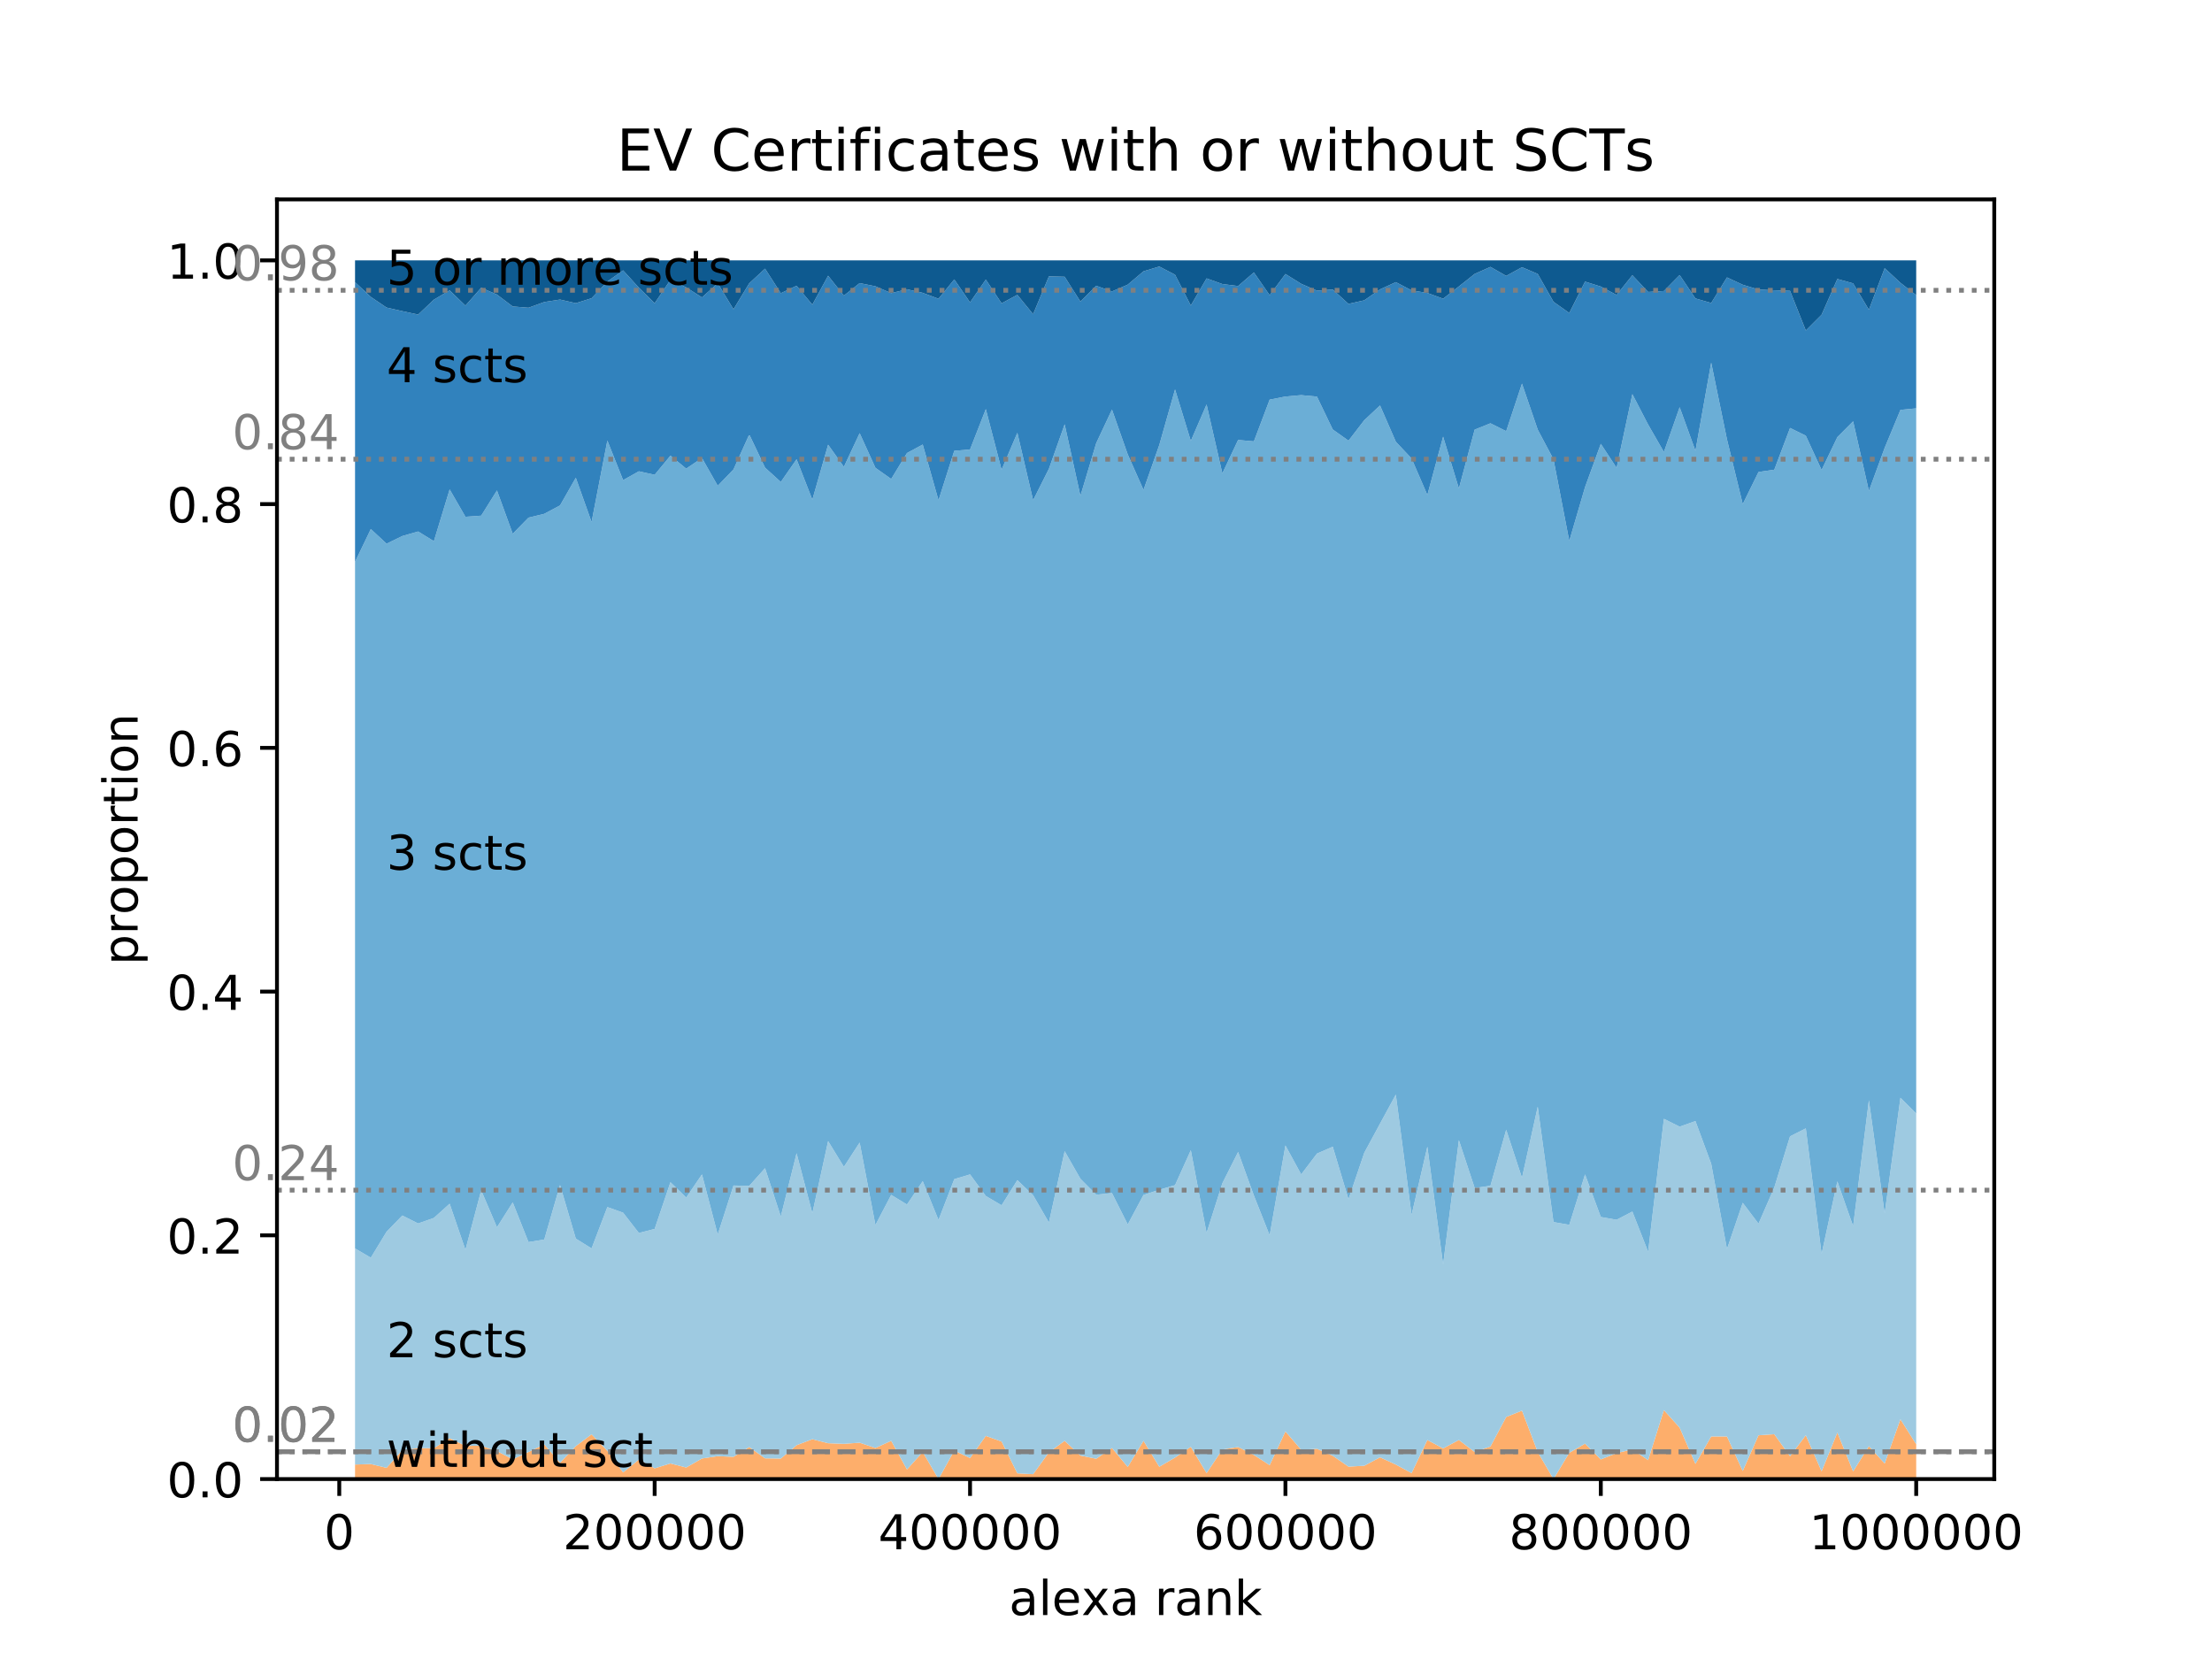 <?xml version="1.0" encoding="utf-8" standalone="no"?>
<!DOCTYPE svg PUBLIC "-//W3C//DTD SVG 1.1//EN"
  "http://www.w3.org/Graphics/SVG/1.1/DTD/svg11.dtd">
<!-- Created with matplotlib (http://matplotlib.org/) -->
<svg height="345pt" version="1.1" viewBox="0 0 460 345" width="460pt" xmlns="http://www.w3.org/2000/svg" xmlns:xlink="http://www.w3.org/1999/xlink">
 <defs>
  <style type="text/css">
*{stroke-linecap:butt;stroke-linejoin:round;}
  </style>
 </defs>
 <g id="figure_1">
  <g id="patch_1">
   <path d="M 0 345.6 
L 460.8 345.6 
L 460.8 0 
L 0 0 
z
" style="fill:#ffffff;"/>
  </g>
  <g id="axes_1">
   <g id="patch_2">
    <path d="M 57.6 307.584 
L 414.72 307.584 
L 414.72 41.472 
L 57.6 41.472 
z
" style="fill:#ffffff;"/>
   </g>
   <g id="PolyCollection_1">
    <path clip-path="url(#pc53a23a401)" d="M 73.833 304.562 
L 73.833 307.584 
L 77.112 307.584 
L 80.391 307.584 
L 83.671 307.584 
L 86.95 307.584 
L 90.229 307.584 
L 93.509 307.584 
L 96.788 307.584 
L 100.067 307.584 
L 103.347 307.584 
L 106.626 307.584 
L 109.905 307.584 
L 113.185 307.584 
L 116.464 307.584 
L 119.743 307.584 
L 123.023 307.584 
L 126.302 307.584 
L 129.581 307.584 
L 132.861 307.584 
L 136.14 307.584 
L 139.42 307.584 
L 142.699 307.584 
L 145.978 307.584 
L 149.258 307.584 
L 152.537 307.584 
L 155.816 307.584 
L 159.096 307.584 
L 162.375 307.584 
L 165.654 307.584 
L 168.934 307.584 
L 172.213 307.584 
L 175.492 307.584 
L 178.772 307.584 
L 182.051 307.584 
L 185.33 307.584 
L 188.61 307.584 
L 191.889 307.584 
L 195.168 307.584 
L 198.448 307.584 
L 201.727 307.584 
L 205.006 307.584 
L 208.286 307.584 
L 211.565 307.584 
L 214.844 307.584 
L 218.124 307.584 
L 221.403 307.584 
L 224.682 307.584 
L 227.962 307.584 
L 231.241 307.584 
L 234.52 307.584 
L 237.8 307.584 
L 241.079 307.584 
L 244.358 307.584 
L 247.638 307.584 
L 250.917 307.584 
L 254.196 307.584 
L 257.476 307.584 
L 260.755 307.584 
L 264.034 307.584 
L 267.314 307.584 
L 270.593 307.584 
L 273.872 307.584 
L 277.152 307.584 
L 280.431 307.584 
L 283.71 307.584 
L 286.99 307.584 
L 290.269 307.584 
L 293.548 307.584 
L 296.828 307.584 
L 300.107 307.584 
L 303.386 307.584 
L 306.666 307.584 
L 309.945 307.584 
L 313.224 307.584 
L 316.504 307.584 
L 319.783 307.584 
L 323.062 307.584 
L 326.342 307.584 
L 329.621 307.584 
L 332.9 307.584 
L 336.18 307.584 
L 339.459 307.584 
L 342.739 307.584 
L 346.018 307.584 
L 349.297 307.584 
L 352.577 307.584 
L 355.856 307.584 
L 359.135 307.584 
L 362.415 307.584 
L 365.694 307.584 
L 368.973 307.584 
L 372.253 307.584 
L 375.532 307.584 
L 378.811 307.584 
L 382.091 307.584 
L 385.37 307.584 
L 388.649 307.584 
L 391.929 307.584 
L 395.208 307.584 
L 398.487 307.584 
L 398.487 300.343 
L 398.487 300.343 
L 395.208 295.145 
L 391.929 304.335 
L 388.649 300.734 
L 385.37 305.99 
L 382.091 297.911 
L 378.811 305.97 
L 375.532 298.467 
L 372.253 302.832 
L 368.973 298.255 
L 365.694 298.478 
L 362.415 305.894 
L 359.135 298.722 
L 355.856 298.722 
L 352.577 304.416 
L 349.297 296.897 
L 346.018 293.238 
L 342.739 303.645 
L 339.459 301.403 
L 336.18 302.192 
L 332.9 303.496 
L 329.621 300.217 
L 326.342 302.114 
L 323.062 307.584 
L 319.783 301.952 
L 316.504 293.346 
L 313.224 294.67 
L 309.945 300.808 
L 306.666 301.952 
L 303.386 299.452 
L 300.107 301.208 
L 296.828 299.452 
L 293.548 306.336 
L 290.269 304.567 
L 286.99 303.058 
L 283.71 304.814 
L 280.431 304.998 
L 277.152 302.733 
L 273.872 301.287 
L 270.593 301.492 
L 267.314 297.673 
L 264.034 304.688 
L 260.755 302.565 
L 257.476 300.915 
L 254.196 301.433 
L 250.917 306.336 
L 247.638 300.879 
L 244.358 303.112 
L 241.079 305.024 
L 237.8 299.628 
L 234.52 305.062 
L 231.241 301.119 
L 227.962 303.36 
L 224.682 302.687 
L 221.403 299.628 
L 218.124 302.026 
L 214.844 306.566 
L 211.565 306.389 
L 208.286 299.769 
L 205.006 298.604 
L 201.727 303.214 
L 198.448 301.644 
L 195.168 307.584 
L 191.889 301.952 
L 188.61 305.581 
L 185.33 299.628 
L 182.051 301.113 
L 178.772 300.019 
L 175.492 300.253 
L 172.213 300.13 
L 168.934 299.29 
L 165.654 300.544 
L 162.375 303.317 
L 159.096 303.274 
L 155.816 300.915 
L 152.537 302.959 
L 149.258 302.817 
L 145.978 303.303 
L 142.699 305.178 
L 139.42 304.335 
L 136.14 305.354 
L 132.861 303.522 
L 129.581 306.199 
L 126.302 301.707 
L 123.023 298.277 
L 119.743 300.734 
L 116.464 304.187 
L 113.185 300.363 
L 109.905 301.952 
L 106.626 303.474 
L 103.347 301.765 
L 100.067 300.632 
L 96.788 300.683 
L 93.509 299.079 
L 90.229 301.16 
L 86.95 301.141 
L 83.671 301.55 
L 80.391 305.246 
L 77.112 304.455 
L 73.833 304.562 
z
" style="fill:#fdae6b;"/>
   </g>
   <g id="PolyCollection_2">
    <path clip-path="url(#pc53a23a401)" d="M 73.833 304.562 
L 73.833 304.562 
L 77.112 304.455 
L 80.391 305.246 
L 83.671 301.55 
L 86.95 301.141 
L 90.229 301.16 
L 93.509 299.079 
L 96.788 300.683 
L 100.067 300.632 
L 103.347 301.765 
L 106.626 303.474 
L 109.905 301.952 
L 113.185 300.363 
L 116.464 304.187 
L 119.743 300.734 
L 123.023 298.277 
L 126.302 301.707 
L 129.581 306.199 
L 132.861 303.522 
L 136.14 305.354 
L 139.42 304.335 
L 142.699 305.178 
L 145.978 303.303 
L 149.258 302.817 
L 152.537 302.959 
L 155.816 300.915 
L 159.096 303.274 
L 162.375 303.317 
L 165.654 300.544 
L 168.934 299.29 
L 172.213 300.13 
L 175.492 300.253 
L 178.772 300.019 
L 182.051 301.113 
L 185.33 299.628 
L 188.61 305.581 
L 191.889 301.952 
L 195.168 307.584 
L 198.448 301.644 
L 201.727 303.214 
L 205.006 298.604 
L 208.286 299.769 
L 211.565 306.389 
L 214.844 306.566 
L 218.124 302.026 
L 221.403 299.628 
L 224.682 302.687 
L 227.962 303.36 
L 231.241 301.119 
L 234.52 305.062 
L 237.8 299.628 
L 241.079 305.024 
L 244.358 303.112 
L 247.638 300.879 
L 250.917 306.336 
L 254.196 301.433 
L 257.476 300.915 
L 260.755 302.565 
L 264.034 304.688 
L 267.314 297.673 
L 270.593 301.492 
L 273.872 301.287 
L 277.152 302.733 
L 280.431 304.998 
L 283.71 304.814 
L 286.99 303.058 
L 290.269 304.567 
L 293.548 306.336 
L 296.828 299.452 
L 300.107 301.208 
L 303.386 299.452 
L 306.666 301.952 
L 309.945 300.808 
L 313.224 294.67 
L 316.504 293.346 
L 319.783 301.952 
L 323.062 307.584 
L 326.342 302.114 
L 329.621 300.217 
L 332.9 303.496 
L 336.18 302.192 
L 339.459 301.403 
L 342.739 303.645 
L 346.018 293.238 
L 349.297 296.897 
L 352.577 304.416 
L 355.856 298.722 
L 359.135 298.722 
L 362.415 305.894 
L 365.694 298.478 
L 368.973 298.255 
L 372.253 302.832 
L 375.532 298.467 
L 378.811 305.97 
L 382.091 297.911 
L 385.37 305.99 
L 388.649 300.734 
L 391.929 304.335 
L 395.208 295.145 
L 398.487 300.343 
L 398.487 300.343 
L 398.487 300.343 
L 395.208 295.145 
L 391.929 304.335 
L 388.649 300.734 
L 385.37 305.99 
L 382.091 297.911 
L 378.811 305.97 
L 375.532 298.467 
L 372.253 302.832 
L 368.973 298.255 
L 365.694 298.478 
L 362.415 305.894 
L 359.135 298.722 
L 355.856 298.722 
L 352.577 304.416 
L 349.297 296.897 
L 346.018 293.238 
L 342.739 303.645 
L 339.459 301.403 
L 336.18 302.192 
L 332.9 303.496 
L 329.621 300.217 
L 326.342 302.114 
L 323.062 307.584 
L 319.783 301.952 
L 316.504 293.346 
L 313.224 294.67 
L 309.945 300.808 
L 306.666 301.952 
L 303.386 299.452 
L 300.107 301.208 
L 296.828 299.452 
L 293.548 306.336 
L 290.269 304.567 
L 286.99 303.058 
L 283.71 304.814 
L 280.431 304.998 
L 277.152 302.733 
L 273.872 301.287 
L 270.593 301.492 
L 267.314 297.673 
L 264.034 304.688 
L 260.755 302.565 
L 257.476 300.915 
L 254.196 301.433 
L 250.917 306.336 
L 247.638 300.879 
L 244.358 303.112 
L 241.079 305.024 
L 237.8 299.628 
L 234.52 305.062 
L 231.241 301.119 
L 227.962 303.36 
L 224.682 302.687 
L 221.403 299.628 
L 218.124 302.026 
L 214.844 306.566 
L 211.565 306.389 
L 208.286 299.769 
L 205.006 298.604 
L 201.727 303.214 
L 198.448 301.644 
L 195.168 307.584 
L 191.889 301.952 
L 188.61 305.581 
L 185.33 299.628 
L 182.051 301.113 
L 178.772 300.019 
L 175.492 300.253 
L 172.213 300.13 
L 168.934 299.29 
L 165.654 300.544 
L 162.375 303.317 
L 159.096 303.274 
L 155.816 300.915 
L 152.537 302.959 
L 149.258 302.817 
L 145.978 303.303 
L 142.699 305.178 
L 139.42 304.335 
L 136.14 305.354 
L 132.861 303.522 
L 129.581 306.199 
L 126.302 301.707 
L 123.023 298.277 
L 119.743 300.734 
L 116.464 304.187 
L 113.185 300.363 
L 109.905 301.952 
L 106.626 303.474 
L 103.347 301.765 
L 100.067 300.632 
L 96.788 300.683 
L 93.509 299.079 
L 90.229 301.16 
L 86.95 301.141 
L 83.671 301.55 
L 80.391 305.246 
L 77.112 304.455 
L 73.833 304.562 
z
" style="fill:#c6dbef;"/>
   </g>
   <g id="PolyCollection_3">
    <path clip-path="url(#pc53a23a401)" d="M 73.833 259.615 
L 73.833 304.562 
L 77.112 304.455 
L 80.391 305.246 
L 83.671 301.55 
L 86.95 301.141 
L 90.229 301.16 
L 93.509 299.079 
L 96.788 300.683 
L 100.067 300.632 
L 103.347 301.765 
L 106.626 303.474 
L 109.905 301.952 
L 113.185 300.363 
L 116.464 304.187 
L 119.743 300.734 
L 123.023 298.277 
L 126.302 301.707 
L 129.581 306.199 
L 132.861 303.522 
L 136.14 305.354 
L 139.42 304.335 
L 142.699 305.178 
L 145.978 303.303 
L 149.258 302.817 
L 152.537 302.959 
L 155.816 300.915 
L 159.096 303.274 
L 162.375 303.317 
L 165.654 300.544 
L 168.934 299.29 
L 172.213 300.13 
L 175.492 300.253 
L 178.772 300.019 
L 182.051 301.113 
L 185.33 299.628 
L 188.61 305.581 
L 191.889 301.952 
L 195.168 307.584 
L 198.448 301.644 
L 201.727 303.214 
L 205.006 298.604 
L 208.286 299.769 
L 211.565 306.389 
L 214.844 306.566 
L 218.124 302.026 
L 221.403 299.628 
L 224.682 302.687 
L 227.962 303.36 
L 231.241 301.119 
L 234.52 305.062 
L 237.8 299.628 
L 241.079 305.024 
L 244.358 303.112 
L 247.638 300.879 
L 250.917 306.336 
L 254.196 301.433 
L 257.476 300.915 
L 260.755 302.565 
L 264.034 304.688 
L 267.314 297.673 
L 270.593 301.492 
L 273.872 301.287 
L 277.152 302.733 
L 280.431 304.998 
L 283.71 304.814 
L 286.99 303.058 
L 290.269 304.567 
L 293.548 306.336 
L 296.828 299.452 
L 300.107 301.208 
L 303.386 299.452 
L 306.666 301.952 
L 309.945 300.808 
L 313.224 294.67 
L 316.504 293.346 
L 319.783 301.952 
L 323.062 307.584 
L 326.342 302.114 
L 329.621 300.217 
L 332.9 303.496 
L 336.18 302.192 
L 339.459 301.403 
L 342.739 303.645 
L 346.018 293.238 
L 349.297 296.897 
L 352.577 304.416 
L 355.856 298.722 
L 359.135 298.722 
L 362.415 305.894 
L 365.694 298.478 
L 368.973 298.255 
L 372.253 302.832 
L 375.532 298.467 
L 378.811 305.97 
L 382.091 297.911 
L 385.37 305.99 
L 388.649 300.734 
L 391.929 304.335 
L 395.208 295.145 
L 398.487 300.343 
L 398.487 231.552 
L 398.487 231.552 
L 395.208 228.287 
L 391.929 252.347 
L 388.649 228.812 
L 385.37 254.983 
L 382.091 245.675 
L 378.811 260.77 
L 375.532 234.652 
L 372.253 236.304 
L 368.973 246.945 
L 365.694 254.468 
L 362.415 250.138 
L 359.135 259.732 
L 355.856 242.009 
L 352.577 233.136 
L 349.297 234.3 
L 346.018 232.668 
L 342.739 260.31 
L 339.459 251.951 
L 336.18 253.661 
L 332.9 253.081 
L 329.621 244.224 
L 326.342 254.708 
L 323.062 254.137 
L 319.783 230.144 
L 316.504 244.936 
L 313.224 234.942 
L 309.945 246.596 
L 306.666 247.04 
L 303.386 237.109 
L 300.107 262.953 
L 296.828 238.464 
L 293.548 252.651 
L 290.269 227.63 
L 286.99 233.664 
L 283.71 239.723 
L 280.431 249.396 
L 277.152 238.464 
L 273.872 239.895 
L 270.593 244.224 
L 267.314 238.207 
L 264.034 256.896 
L 260.755 248.615 
L 257.476 239.555 
L 254.196 246.069 
L 250.917 256.397 
L 247.638 239.195 
L 244.358 246.46 
L 241.079 247.424 
L 237.8 248.486 
L 234.52 254.626 
L 231.241 248.103 
L 227.962 248.448 
L 224.682 245.142 
L 221.403 239.394 
L 218.124 254.228 
L 214.844 248.55 
L 211.565 245.419 
L 208.286 250.644 
L 205.006 248.714 
L 201.727 244.224 
L 198.448 245.214 
L 195.168 253.703 
L 191.889 245.632 
L 188.61 250.485 
L 185.33 248.486 
L 182.051 254.739 
L 178.772 237.604 
L 175.492 242.653 
L 172.213 237.302 
L 168.934 252.288 
L 165.654 239.824 
L 162.375 252.971 
L 159.096 242.931 
L 155.816 246.606 
L 152.537 246.536 
L 149.258 256.737 
L 145.978 244.224 
L 142.699 249.036 
L 139.42 245.849 
L 136.14 255.558 
L 132.861 256.409 
L 129.581 252.187 
L 126.302 251.019 
L 123.023 259.617 
L 119.743 257.581 
L 116.464 246.432 
L 113.185 257.762 
L 109.905 258.304 
L 106.626 250.046 
L 103.347 255.215 
L 100.067 247.542 
L 96.788 259.907 
L 93.509 250.319 
L 90.229 253.275 
L 86.95 254.426 
L 83.671 252.773 
L 80.391 256.148 
L 77.112 261.545 
L 73.833 259.615 
z
" style="fill:#9ecae1;"/>
   </g>
   <g id="PolyCollection_4">
    <path clip-path="url(#pc53a23a401)" d="M 73.833 116.843 
L 73.833 259.615 
L 77.112 261.545 
L 80.391 256.148 
L 83.671 252.773 
L 86.95 254.426 
L 90.229 253.275 
L 93.509 250.319 
L 96.788 259.907 
L 100.067 247.542 
L 103.347 255.215 
L 106.626 250.046 
L 109.905 258.304 
L 113.185 257.762 
L 116.464 246.432 
L 119.743 257.581 
L 123.023 259.617 
L 126.302 251.019 
L 129.581 252.187 
L 132.861 256.409 
L 136.14 255.558 
L 139.42 245.849 
L 142.699 249.036 
L 145.978 244.224 
L 149.258 256.737 
L 152.537 246.536 
L 155.816 246.606 
L 159.096 242.931 
L 162.375 252.971 
L 165.654 239.824 
L 168.934 252.288 
L 172.213 237.302 
L 175.492 242.653 
L 178.772 237.604 
L 182.051 254.739 
L 185.33 248.486 
L 188.61 250.485 
L 191.889 245.632 
L 195.168 253.703 
L 198.448 245.214 
L 201.727 244.224 
L 205.006 248.714 
L 208.286 250.644 
L 211.565 245.419 
L 214.844 248.55 
L 218.124 254.228 
L 221.403 239.394 
L 224.682 245.142 
L 227.962 248.448 
L 231.241 248.103 
L 234.52 254.626 
L 237.8 248.486 
L 241.079 247.424 
L 244.358 246.46 
L 247.638 239.195 
L 250.917 256.397 
L 254.196 246.069 
L 257.476 239.555 
L 260.755 248.615 
L 264.034 256.896 
L 267.314 238.207 
L 270.593 244.224 
L 273.872 239.895 
L 277.152 238.464 
L 280.431 249.396 
L 283.71 239.723 
L 286.99 233.664 
L 290.269 227.63 
L 293.548 252.651 
L 296.828 238.464 
L 300.107 262.953 
L 303.386 237.109 
L 306.666 247.04 
L 309.945 246.596 
L 313.224 234.942 
L 316.504 244.936 
L 319.783 230.144 
L 323.062 254.137 
L 326.342 254.708 
L 329.621 244.224 
L 332.9 253.081 
L 336.18 253.661 
L 339.459 251.951 
L 342.739 260.31 
L 346.018 232.668 
L 349.297 234.3 
L 352.577 233.136 
L 355.856 242.009 
L 359.135 259.732 
L 362.415 250.138 
L 365.694 254.468 
L 368.973 246.945 
L 372.253 236.304 
L 375.532 234.652 
L 378.811 260.77 
L 382.091 245.675 
L 385.37 254.983 
L 388.649 228.812 
L 391.929 252.347 
L 395.208 228.287 
L 398.487 231.552 
L 398.487 84.919 
L 398.487 84.919 
L 395.208 85.241 
L 391.929 93.135 
L 388.649 102.092 
L 385.37 87.617 
L 382.091 90.902 
L 378.811 97.729 
L 375.532 90.61 
L 372.253 88.992 
L 368.973 97.68 
L 365.694 98.155 
L 362.415 104.832 
L 359.135 91.362 
L 355.856 75.412 
L 352.577 93.744 
L 349.297 84.679 
L 346.018 93.993 
L 342.739 88.286 
L 339.459 81.961 
L 336.18 97.283 
L 332.9 92.296 
L 329.621 101.296 
L 326.342 112.49 
L 323.062 95.522 
L 319.783 89.344 
L 316.504 79.773 
L 313.224 89.658 
L 309.945 88.026 
L 306.666 89.344 
L 303.386 101.579 
L 300.107 90.805 
L 296.828 102.935 
L 293.548 95.344 
L 290.269 91.858 
L 286.99 84.315 
L 283.71 87.382 
L 280.431 91.643 
L 277.152 89.31 
L 273.872 82.479 
L 270.593 82.169 
L 267.314 82.461 
L 264.034 83.109 
L 260.755 91.784 
L 257.476 91.493 
L 254.196 98.434 
L 250.917 84.107 
L 247.638 91.691 
L 244.358 80.979 
L 241.079 92.544 
L 237.8 101.877 
L 234.52 94.493 
L 231.241 85.177 
L 227.962 92.16 
L 224.682 103.118 
L 221.403 88.239 
L 218.124 97.496 
L 214.844 104.018 
L 211.565 90.008 
L 208.286 97.687 
L 205.006 85.076 
L 201.727 93.471 
L 198.448 93.744 
L 195.168 104.034 
L 191.889 92.442 
L 188.61 94.214 
L 185.33 99.604 
L 182.051 97.283 
L 178.772 90.08 
L 175.492 97.082 
L 172.213 92.479 
L 168.934 103.91 
L 165.654 95.504 
L 162.375 100.224 
L 159.096 97.246 
L 155.816 90.35 
L 152.537 97.617 
L 149.258 101.018 
L 145.978 95.242 
L 142.699 97.453 
L 139.42 94.759 
L 136.14 98.738 
L 132.861 98.009 
L 129.581 99.846 
L 126.302 91.609 
L 123.023 108.555 
L 119.743 99.352 
L 116.464 105.104 
L 113.185 106.854 
L 109.905 107.648 
L 106.626 110.997 
L 103.347 101.987 
L 100.067 107.234 
L 96.788 107.467 
L 93.509 101.77 
L 90.229 112.54 
L 86.95 110.524 
L 83.671 111.47 
L 80.391 113.062 
L 77.112 110.017 
L 73.833 116.843 
z
" style="fill:#6baed6;"/>
   </g>
   <g id="PolyCollection_5">
    <path clip-path="url(#pc53a23a401)" d="M 73.833 58.676 
L 73.833 116.843 
L 77.112 110.017 
L 80.391 113.062 
L 83.671 111.47 
L 86.95 110.524 
L 90.229 112.54 
L 93.509 101.77 
L 96.788 107.467 
L 100.067 107.234 
L 103.347 101.987 
L 106.626 110.997 
L 109.905 107.648 
L 113.185 106.854 
L 116.464 105.104 
L 119.743 99.352 
L 123.023 108.555 
L 126.302 91.609 
L 129.581 99.846 
L 132.861 98.009 
L 136.14 98.738 
L 139.42 94.759 
L 142.699 97.453 
L 145.978 95.242 
L 149.258 101.018 
L 152.537 97.617 
L 155.816 90.35 
L 159.096 97.246 
L 162.375 100.224 
L 165.654 95.504 
L 168.934 103.91 
L 172.213 92.479 
L 175.492 97.082 
L 178.772 90.08 
L 182.051 97.283 
L 185.33 99.604 
L 188.61 94.214 
L 191.889 92.442 
L 195.168 104.034 
L 198.448 93.744 
L 201.727 93.471 
L 205.006 85.076 
L 208.286 97.687 
L 211.565 90.008 
L 214.844 104.018 
L 218.124 97.496 
L 221.403 88.239 
L 224.682 103.118 
L 227.962 92.16 
L 231.241 85.177 
L 234.52 94.493 
L 237.8 101.877 
L 241.079 92.544 
L 244.358 80.979 
L 247.638 91.691 
L 250.917 84.107 
L 254.196 98.434 
L 257.476 91.493 
L 260.755 91.784 
L 264.034 83.109 
L 267.314 82.461 
L 270.593 82.169 
L 273.872 82.479 
L 277.152 89.31 
L 280.431 91.643 
L 283.71 87.382 
L 286.99 84.315 
L 290.269 91.858 
L 293.548 95.344 
L 296.828 102.935 
L 300.107 90.805 
L 303.386 101.579 
L 306.666 89.344 
L 309.945 88.026 
L 313.224 89.658 
L 316.504 79.773 
L 319.783 89.344 
L 323.062 95.522 
L 326.342 112.49 
L 329.621 101.296 
L 332.9 92.296 
L 336.18 97.283 
L 339.459 81.961 
L 342.739 88.286 
L 346.018 93.993 
L 349.297 84.679 
L 352.577 93.744 
L 355.856 75.412 
L 359.135 91.362 
L 362.415 104.832 
L 365.694 98.155 
L 368.973 97.68 
L 372.253 88.992 
L 375.532 90.61 
L 378.811 97.729 
L 382.091 90.902 
L 385.37 87.617 
L 388.649 102.092 
L 391.929 93.135 
L 395.208 85.241 
L 398.487 84.919 
L 398.487 61.385 
L 398.487 61.385 
L 395.208 58.809 
L 391.929 55.769 
L 388.649 64.419 
L 385.37 58.926 
L 382.091 58.013 
L 378.811 65.444 
L 375.532 68.73 
L 372.253 60.48 
L 368.973 60.363 
L 365.694 60.214 
L 362.415 59.213 
L 359.135 57.689 
L 355.856 63.006 
L 352.577 62.064 
L 349.297 57.197 
L 346.018 60.52 
L 342.739 60.71 
L 339.459 57.235 
L 336.18 61.334 
L 332.9 59.594 
L 329.621 58.564 
L 326.342 65.084 
L 323.062 62.764 
L 319.783 56.96 
L 316.504 55.568 
L 313.224 57.373 
L 309.945 55.499 
L 306.666 56.96 
L 303.386 59.565 
L 300.107 62.114 
L 296.828 60.92 
L 293.548 60.386 
L 290.269 58.67 
L 286.99 60.178 
L 283.71 62.454 
L 280.431 63.195 
L 277.152 60.207 
L 273.872 60.441 
L 270.593 59.018 
L 267.314 56.976 
L 264.034 61.385 
L 260.755 56.653 
L 257.476 59.48 
L 254.196 59.065 
L 250.917 57.889 
L 247.638 63.531 
L 244.358 57.126 
L 241.079 55.424 
L 237.8 56.417 
L 234.52 59.188 
L 231.241 60.609 
L 227.962 59.424 
L 224.682 62.714 
L 221.403 57.554 
L 218.124 57.479 
L 214.844 65.34 
L 211.565 61.317 
L 208.286 63.076 
L 205.006 58.135 
L 201.727 62.883 
L 198.448 58.104 
L 195.168 62.126 
L 191.889 60.902 
L 188.61 60.154 
L 185.33 60.963 
L 182.051 59.536 
L 178.772 58.872 
L 175.492 61.475 
L 172.213 57.339 
L 168.934 63.36 
L 165.654 59.424 
L 162.375 60.971 
L 159.096 55.868 
L 155.816 58.908 
L 152.537 64.319 
L 149.258 58.911 
L 145.978 61.85 
L 142.699 59.758 
L 139.42 58.206 
L 136.14 63.063 
L 132.861 59.83 
L 129.581 56.221 
L 126.302 58.552 
L 123.023 62.019 
L 119.743 63.049 
L 116.464 62.298 
L 113.185 62.809 
L 109.905 64 
L 106.626 63.734 
L 103.347 61.256 
L 100.067 59.832 
L 96.788 63.554 
L 93.509 60.381 
L 90.229 62.319 
L 86.95 65.42 
L 83.671 64.704 
L 80.391 63.964 
L 77.112 61.743 
L 73.833 58.676 
z
" style="fill:#3182bd;"/>
   </g>
   <g id="PolyCollection_6">
    <path clip-path="url(#pc53a23a401)" d="M 73.833 54.144 
L 73.833 58.676 
L 77.112 61.743 
L 80.391 63.964 
L 83.671 64.704 
L 86.95 65.42 
L 90.229 62.319 
L 93.509 60.381 
L 96.788 63.554 
L 100.067 59.832 
L 103.347 61.256 
L 106.626 63.734 
L 109.905 64 
L 113.185 62.809 
L 116.464 62.298 
L 119.743 63.049 
L 123.023 62.019 
L 126.302 58.552 
L 129.581 56.221 
L 132.861 59.83 
L 136.14 63.063 
L 139.42 58.206 
L 142.699 59.758 
L 145.978 61.85 
L 149.258 58.911 
L 152.537 64.319 
L 155.816 58.908 
L 159.096 55.868 
L 162.375 60.971 
L 165.654 59.424 
L 168.934 63.36 
L 172.213 57.339 
L 175.492 61.475 
L 178.772 58.872 
L 182.051 59.536 
L 185.33 60.963 
L 188.61 60.154 
L 191.889 60.902 
L 195.168 62.126 
L 198.448 58.104 
L 201.727 62.883 
L 205.006 58.135 
L 208.286 63.076 
L 211.565 61.317 
L 214.844 65.34 
L 218.124 57.479 
L 221.403 57.554 
L 224.682 62.714 
L 227.962 59.424 
L 231.241 60.609 
L 234.52 59.188 
L 237.8 56.417 
L 241.079 55.424 
L 244.358 57.126 
L 247.638 63.531 
L 250.917 57.889 
L 254.196 59.065 
L 257.476 59.48 
L 260.755 56.653 
L 264.034 61.385 
L 267.314 56.976 
L 270.593 59.018 
L 273.872 60.441 
L 277.152 60.207 
L 280.431 63.195 
L 283.71 62.454 
L 286.99 60.178 
L 290.269 58.67 
L 293.548 60.386 
L 296.828 60.92 
L 300.107 62.114 
L 303.386 59.565 
L 306.666 56.96 
L 309.945 55.499 
L 313.224 57.373 
L 316.504 55.568 
L 319.783 56.96 
L 323.062 62.764 
L 326.342 65.084 
L 329.621 58.564 
L 332.9 59.594 
L 336.18 61.334 
L 339.459 57.235 
L 342.739 60.71 
L 346.018 60.52 
L 349.297 57.197 
L 352.577 62.064 
L 355.856 63.006 
L 359.135 57.689 
L 362.415 59.213 
L 365.694 60.214 
L 368.973 60.363 
L 372.253 60.48 
L 375.532 68.73 
L 378.811 65.444 
L 382.091 58.013 
L 385.37 58.926 
L 388.649 64.419 
L 391.929 55.769 
L 395.208 58.809 
L 398.487 61.385 
L 398.487 54.144 
L 398.487 54.144 
L 395.208 54.144 
L 391.929 54.144 
L 388.649 54.144 
L 385.37 54.144 
L 382.091 54.144 
L 378.811 54.144 
L 375.532 54.144 
L 372.253 54.144 
L 368.973 54.144 
L 365.694 54.144 
L 362.415 54.144 
L 359.135 54.144 
L 355.856 54.144 
L 352.577 54.144 
L 349.297 54.144 
L 346.018 54.144 
L 342.739 54.144 
L 339.459 54.144 
L 336.18 54.144 
L 332.9 54.144 
L 329.621 54.144 
L 326.342 54.144 
L 323.062 54.144 
L 319.783 54.144 
L 316.504 54.144 
L 313.224 54.144 
L 309.945 54.144 
L 306.666 54.144 
L 303.386 54.144 
L 300.107 54.144 
L 296.828 54.144 
L 293.548 54.144 
L 290.269 54.144 
L 286.99 54.144 
L 283.71 54.144 
L 280.431 54.144 
L 277.152 54.144 
L 273.872 54.144 
L 270.593 54.144 
L 267.314 54.144 
L 264.034 54.144 
L 260.755 54.144 
L 257.476 54.144 
L 254.196 54.144 
L 250.917 54.144 
L 247.638 54.144 
L 244.358 54.144 
L 241.079 54.144 
L 237.8 54.144 
L 234.52 54.144 
L 231.241 54.144 
L 227.962 54.144 
L 224.682 54.144 
L 221.403 54.144 
L 218.124 54.144 
L 214.844 54.144 
L 211.565 54.144 
L 208.286 54.144 
L 205.006 54.144 
L 201.727 54.144 
L 198.448 54.144 
L 195.168 54.144 
L 191.889 54.144 
L 188.61 54.144 
L 185.33 54.144 
L 182.051 54.144 
L 178.772 54.144 
L 175.492 54.144 
L 172.213 54.144 
L 168.934 54.144 
L 165.654 54.144 
L 162.375 54.144 
L 159.096 54.144 
L 155.816 54.144 
L 152.537 54.144 
L 149.258 54.144 
L 145.978 54.144 
L 142.699 54.144 
L 139.42 54.144 
L 136.14 54.144 
L 132.861 54.144 
L 129.581 54.144 
L 126.302 54.144 
L 123.023 54.144 
L 119.743 54.144 
L 116.464 54.144 
L 113.185 54.144 
L 109.905 54.144 
L 106.626 54.144 
L 103.347 54.144 
L 100.067 54.144 
L 96.788 54.144 
L 93.509 54.144 
L 90.229 54.144 
L 86.95 54.144 
L 83.671 54.144 
L 80.391 54.144 
L 77.112 54.144 
L 73.833 54.144 
z
" style="fill:#0e5a90;"/>
   </g>
   <g id="matplotlib.axis_1">
    <g id="xtick_1">
     <g id="line2d_1">
      <defs>
       <path d="M 0 0 
L 0 3.5 
" id="m90eee5e4da" style="stroke:#000000;stroke-width:0.8;"/>
      </defs>
      <g>
       <use style="stroke:#000000;stroke-width:0.8;" x="70.553" xlink:href="#m90eee5e4da" y="307.584"/>
      </g>
     </g>
     <g id="text_1">
      <!-- 0 -->
      <defs>
       <path d="M 31.781 66.406 
Q 24.172 66.406 20.328 58.906 
Q 16.5 51.422 16.5 36.375 
Q 16.5 21.391 20.328 13.891 
Q 24.172 6.391 31.781 6.391 
Q 39.453 6.391 43.281 13.891 
Q 47.125 21.391 47.125 36.375 
Q 47.125 51.422 43.281 58.906 
Q 39.453 66.406 31.781 66.406 
z
M 31.781 74.219 
Q 44.047 74.219 50.516 64.516 
Q 56.984 54.828 56.984 36.375 
Q 56.984 17.969 50.516 8.266 
Q 44.047 -1.422 31.781 -1.422 
Q 19.531 -1.422 13.062 8.266 
Q 6.594 17.969 6.594 36.375 
Q 6.594 54.828 13.062 64.516 
Q 19.531 74.219 31.781 74.219 
z
" id="DejaVuSans-30"/>
      </defs>
      <g transform="translate(67.372 322.182)scale(0.1 -0.1)">
       <use xlink:href="#DejaVuSans-30"/>
      </g>
     </g>
    </g>
    <g id="xtick_2">
     <g id="line2d_2">
      <g>
       <use style="stroke:#000000;stroke-width:0.8;" x="136.14" xlink:href="#m90eee5e4da" y="307.584"/>
      </g>
     </g>
     <g id="text_2">
      <!-- 200000 -->
      <defs>
       <path d="M 19.188 8.297 
L 53.609 8.297 
L 53.609 0 
L 7.328 0 
L 7.328 8.297 
Q 12.938 14.109 22.625 23.891 
Q 32.328 33.688 34.812 36.531 
Q 39.547 41.844 41.422 45.531 
Q 43.312 49.219 43.312 52.781 
Q 43.312 58.594 39.234 62.25 
Q 35.156 65.922 28.609 65.922 
Q 23.969 65.922 18.812 64.312 
Q 13.672 62.703 7.812 59.422 
L 7.812 69.391 
Q 13.766 71.781 18.938 73 
Q 24.125 74.219 28.422 74.219 
Q 39.75 74.219 46.484 68.547 
Q 53.219 62.891 53.219 53.422 
Q 53.219 48.922 51.531 44.891 
Q 49.859 40.875 45.406 35.406 
Q 44.188 33.984 37.641 27.219 
Q 31.109 20.453 19.188 8.297 
z
" id="DejaVuSans-32"/>
      </defs>
      <g transform="translate(117.053 322.182)scale(0.1 -0.1)">
       <use xlink:href="#DejaVuSans-32"/>
       <use x="63.623" xlink:href="#DejaVuSans-30"/>
       <use x="127.246" xlink:href="#DejaVuSans-30"/>
       <use x="190.869" xlink:href="#DejaVuSans-30"/>
       <use x="254.492" xlink:href="#DejaVuSans-30"/>
       <use x="318.115" xlink:href="#DejaVuSans-30"/>
      </g>
     </g>
    </g>
    <g id="xtick_3">
     <g id="line2d_3">
      <g>
       <use style="stroke:#000000;stroke-width:0.8;" x="201.727" xlink:href="#m90eee5e4da" y="307.584"/>
      </g>
     </g>
     <g id="text_3">
      <!-- 400000 -->
      <defs>
       <path d="M 37.797 64.312 
L 12.891 25.391 
L 37.797 25.391 
z
M 35.203 72.906 
L 47.609 72.906 
L 47.609 25.391 
L 58.016 25.391 
L 58.016 17.188 
L 47.609 17.188 
L 47.609 0 
L 37.797 0 
L 37.797 17.188 
L 4.891 17.188 
L 4.891 26.703 
z
" id="DejaVuSans-34"/>
      </defs>
      <g transform="translate(182.639 322.182)scale(0.1 -0.1)">
       <use xlink:href="#DejaVuSans-34"/>
       <use x="63.623" xlink:href="#DejaVuSans-30"/>
       <use x="127.246" xlink:href="#DejaVuSans-30"/>
       <use x="190.869" xlink:href="#DejaVuSans-30"/>
       <use x="254.492" xlink:href="#DejaVuSans-30"/>
       <use x="318.115" xlink:href="#DejaVuSans-30"/>
      </g>
     </g>
    </g>
    <g id="xtick_4">
     <g id="line2d_4">
      <g>
       <use style="stroke:#000000;stroke-width:0.8;" x="267.314" xlink:href="#m90eee5e4da" y="307.584"/>
      </g>
     </g>
     <g id="text_4">
      <!-- 600000 -->
      <defs>
       <path d="M 33.016 40.375 
Q 26.375 40.375 22.484 35.828 
Q 18.609 31.297 18.609 23.391 
Q 18.609 15.531 22.484 10.953 
Q 26.375 6.391 33.016 6.391 
Q 39.656 6.391 43.531 10.953 
Q 47.406 15.531 47.406 23.391 
Q 47.406 31.297 43.531 35.828 
Q 39.656 40.375 33.016 40.375 
z
M 52.594 71.297 
L 52.594 62.312 
Q 48.875 64.062 45.094 64.984 
Q 41.312 65.922 37.594 65.922 
Q 27.828 65.922 22.672 59.328 
Q 17.531 52.734 16.797 39.406 
Q 19.672 43.656 24.016 45.922 
Q 28.375 48.188 33.594 48.188 
Q 44.578 48.188 50.953 41.516 
Q 57.328 34.859 57.328 23.391 
Q 57.328 12.156 50.688 5.359 
Q 44.047 -1.422 33.016 -1.422 
Q 20.359 -1.422 13.672 8.266 
Q 6.984 17.969 6.984 36.375 
Q 6.984 53.656 15.188 63.938 
Q 23.391 74.219 37.203 74.219 
Q 40.922 74.219 44.703 73.484 
Q 48.484 72.75 52.594 71.297 
z
" id="DejaVuSans-36"/>
      </defs>
      <g transform="translate(248.226 322.182)scale(0.1 -0.1)">
       <use xlink:href="#DejaVuSans-36"/>
       <use x="63.623" xlink:href="#DejaVuSans-30"/>
       <use x="127.246" xlink:href="#DejaVuSans-30"/>
       <use x="190.869" xlink:href="#DejaVuSans-30"/>
       <use x="254.492" xlink:href="#DejaVuSans-30"/>
       <use x="318.115" xlink:href="#DejaVuSans-30"/>
      </g>
     </g>
    </g>
    <g id="xtick_5">
     <g id="line2d_5">
      <g>
       <use style="stroke:#000000;stroke-width:0.8;" x="332.9" xlink:href="#m90eee5e4da" y="307.584"/>
      </g>
     </g>
     <g id="text_5">
      <!-- 800000 -->
      <defs>
       <path d="M 31.781 34.625 
Q 24.75 34.625 20.719 30.859 
Q 16.703 27.094 16.703 20.516 
Q 16.703 13.922 20.719 10.156 
Q 24.75 6.391 31.781 6.391 
Q 38.812 6.391 42.859 10.172 
Q 46.922 13.969 46.922 20.516 
Q 46.922 27.094 42.891 30.859 
Q 38.875 34.625 31.781 34.625 
z
M 21.922 38.812 
Q 15.578 40.375 12.031 44.719 
Q 8.5 49.078 8.5 55.328 
Q 8.5 64.062 14.719 69.141 
Q 20.953 74.219 31.781 74.219 
Q 42.672 74.219 48.875 69.141 
Q 55.078 64.062 55.078 55.328 
Q 55.078 49.078 51.531 44.719 
Q 48 40.375 41.703 38.812 
Q 48.828 37.156 52.797 32.312 
Q 56.781 27.484 56.781 20.516 
Q 56.781 9.906 50.312 4.234 
Q 43.844 -1.422 31.781 -1.422 
Q 19.734 -1.422 13.25 4.234 
Q 6.781 9.906 6.781 20.516 
Q 6.781 27.484 10.781 32.312 
Q 14.797 37.156 21.922 38.812 
z
M 18.312 54.391 
Q 18.312 48.734 21.844 45.562 
Q 25.391 42.391 31.781 42.391 
Q 38.141 42.391 41.719 45.562 
Q 45.312 48.734 45.312 54.391 
Q 45.312 60.062 41.719 63.234 
Q 38.141 66.406 31.781 66.406 
Q 25.391 66.406 21.844 63.234 
Q 18.312 60.062 18.312 54.391 
z
" id="DejaVuSans-38"/>
      </defs>
      <g transform="translate(313.813 322.182)scale(0.1 -0.1)">
       <use xlink:href="#DejaVuSans-38"/>
       <use x="63.623" xlink:href="#DejaVuSans-30"/>
       <use x="127.246" xlink:href="#DejaVuSans-30"/>
       <use x="190.869" xlink:href="#DejaVuSans-30"/>
       <use x="254.492" xlink:href="#DejaVuSans-30"/>
       <use x="318.115" xlink:href="#DejaVuSans-30"/>
      </g>
     </g>
    </g>
    <g id="xtick_6">
     <g id="line2d_6">
      <g>
       <use style="stroke:#000000;stroke-width:0.8;" x="398.487" xlink:href="#m90eee5e4da" y="307.584"/>
      </g>
     </g>
     <g id="text_6">
      <!-- 1000000 -->
      <defs>
       <path d="M 12.406 8.297 
L 28.516 8.297 
L 28.516 63.922 
L 10.984 60.406 
L 10.984 69.391 
L 28.422 72.906 
L 38.281 72.906 
L 38.281 8.297 
L 54.391 8.297 
L 54.391 0 
L 12.406 0 
z
" id="DejaVuSans-31"/>
      </defs>
      <g transform="translate(376.219 322.182)scale(0.1 -0.1)">
       <use xlink:href="#DejaVuSans-31"/>
       <use x="63.623" xlink:href="#DejaVuSans-30"/>
       <use x="127.246" xlink:href="#DejaVuSans-30"/>
       <use x="190.869" xlink:href="#DejaVuSans-30"/>
       <use x="254.492" xlink:href="#DejaVuSans-30"/>
       <use x="318.115" xlink:href="#DejaVuSans-30"/>
       <use x="381.738" xlink:href="#DejaVuSans-30"/>
      </g>
     </g>
    </g>
    <g id="text_7">
     <!-- alexa rank -->
     <defs>
      <path d="M 34.281 27.484 
Q 23.391 27.484 19.188 25 
Q 14.984 22.516 14.984 16.5 
Q 14.984 11.719 18.141 8.906 
Q 21.297 6.109 26.703 6.109 
Q 34.188 6.109 38.703 11.406 
Q 43.219 16.703 43.219 25.484 
L 43.219 27.484 
z
M 52.203 31.203 
L 52.203 0 
L 43.219 0 
L 43.219 8.297 
Q 40.141 3.328 35.547 0.953 
Q 30.953 -1.422 24.312 -1.422 
Q 15.922 -1.422 10.953 3.297 
Q 6 8.016 6 15.922 
Q 6 25.141 12.172 29.828 
Q 18.359 34.516 30.609 34.516 
L 43.219 34.516 
L 43.219 35.406 
Q 43.219 41.609 39.141 45 
Q 35.062 48.391 27.688 48.391 
Q 23 48.391 18.547 47.266 
Q 14.109 46.141 10.016 43.891 
L 10.016 52.203 
Q 14.938 54.109 19.578 55.047 
Q 24.219 56 28.609 56 
Q 40.484 56 46.344 49.844 
Q 52.203 43.703 52.203 31.203 
z
" id="DejaVuSans-61"/>
      <path d="M 9.422 75.984 
L 18.406 75.984 
L 18.406 0 
L 9.422 0 
z
" id="DejaVuSans-6c"/>
      <path d="M 56.203 29.594 
L 56.203 25.203 
L 14.891 25.203 
Q 15.484 15.922 20.484 11.062 
Q 25.484 6.203 34.422 6.203 
Q 39.594 6.203 44.453 7.469 
Q 49.312 8.734 54.109 11.281 
L 54.109 2.781 
Q 49.266 0.734 44.188 -0.344 
Q 39.109 -1.422 33.891 -1.422 
Q 20.797 -1.422 13.156 6.188 
Q 5.516 13.812 5.516 26.812 
Q 5.516 40.234 12.766 48.109 
Q 20.016 56 32.328 56 
Q 43.359 56 49.781 48.891 
Q 56.203 41.797 56.203 29.594 
z
M 47.219 32.234 
Q 47.125 39.594 43.094 43.984 
Q 39.062 48.391 32.422 48.391 
Q 24.906 48.391 20.391 44.141 
Q 15.875 39.891 15.188 32.172 
z
" id="DejaVuSans-65"/>
      <path d="M 54.891 54.688 
L 35.109 28.078 
L 55.906 0 
L 45.312 0 
L 29.391 21.484 
L 13.484 0 
L 2.875 0 
L 24.125 28.609 
L 4.688 54.688 
L 15.281 54.688 
L 29.781 35.203 
L 44.281 54.688 
z
" id="DejaVuSans-78"/>
      <path id="DejaVuSans-20"/>
      <path d="M 41.109 46.297 
Q 39.594 47.172 37.812 47.578 
Q 36.031 48 33.891 48 
Q 26.266 48 22.188 43.047 
Q 18.109 38.094 18.109 28.812 
L 18.109 0 
L 9.078 0 
L 9.078 54.688 
L 18.109 54.688 
L 18.109 46.188 
Q 20.953 51.172 25.484 53.578 
Q 30.031 56 36.531 56 
Q 37.453 56 38.578 55.875 
Q 39.703 55.766 41.062 55.516 
z
" id="DejaVuSans-72"/>
      <path d="M 54.891 33.016 
L 54.891 0 
L 45.906 0 
L 45.906 32.719 
Q 45.906 40.484 42.875 44.328 
Q 39.844 48.188 33.797 48.188 
Q 26.516 48.188 22.312 43.547 
Q 18.109 38.922 18.109 30.906 
L 18.109 0 
L 9.078 0 
L 9.078 54.688 
L 18.109 54.688 
L 18.109 46.188 
Q 21.344 51.125 25.703 53.562 
Q 30.078 56 35.797 56 
Q 45.219 56 50.047 50.172 
Q 54.891 44.344 54.891 33.016 
z
" id="DejaVuSans-6e"/>
      <path d="M 9.078 75.984 
L 18.109 75.984 
L 18.109 31.109 
L 44.922 54.688 
L 56.391 54.688 
L 27.391 29.109 
L 57.625 0 
L 45.906 0 
L 18.109 26.703 
L 18.109 0 
L 9.078 0 
z
" id="DejaVuSans-6b"/>
     </defs>
     <g transform="translate(209.835 335.861)scale(0.1 -0.1)">
      <use xlink:href="#DejaVuSans-61"/>
      <use x="61.279" xlink:href="#DejaVuSans-6c"/>
      <use x="89.062" xlink:href="#DejaVuSans-65"/>
      <use x="150.57" xlink:href="#DejaVuSans-78"/>
      <use x="209.75" xlink:href="#DejaVuSans-61"/>
      <use x="271.029" xlink:href="#DejaVuSans-20"/>
      <use x="302.816" xlink:href="#DejaVuSans-72"/>
      <use x="343.93" xlink:href="#DejaVuSans-61"/>
      <use x="405.209" xlink:href="#DejaVuSans-6e"/>
      <use x="468.588" xlink:href="#DejaVuSans-6b"/>
     </g>
    </g>
   </g>
   <g id="matplotlib.axis_2">
    <g id="ytick_1">
     <g id="line2d_7">
      <defs>
       <path d="M 0 0 
L -3.5 0 
" id="mfdb064d3ad" style="stroke:#000000;stroke-width:0.8;"/>
      </defs>
      <g>
       <use style="stroke:#000000;stroke-width:0.8;" x="57.6" xlink:href="#mfdb064d3ad" y="307.584"/>
      </g>
     </g>
     <g id="text_8">
      <!-- 0.0 -->
      <defs>
       <path d="M 10.688 12.406 
L 21 12.406 
L 21 0 
L 10.688 0 
z
" id="DejaVuSans-2e"/>
      </defs>
      <g transform="translate(34.697 311.383)scale(0.1 -0.1)">
       <use xlink:href="#DejaVuSans-30"/>
       <use x="63.623" xlink:href="#DejaVuSans-2e"/>
       <use x="95.41" xlink:href="#DejaVuSans-30"/>
      </g>
     </g>
    </g>
    <g id="ytick_2">
     <g id="line2d_8">
      <g>
       <use style="stroke:#000000;stroke-width:0.8;" x="57.6" xlink:href="#mfdb064d3ad" y="256.896"/>
      </g>
     </g>
     <g id="text_9">
      <!-- 0.2 -->
      <g transform="translate(34.697 260.695)scale(0.1 -0.1)">
       <use xlink:href="#DejaVuSans-30"/>
       <use x="63.623" xlink:href="#DejaVuSans-2e"/>
       <use x="95.41" xlink:href="#DejaVuSans-32"/>
      </g>
     </g>
    </g>
    <g id="ytick_3">
     <g id="line2d_9">
      <g>
       <use style="stroke:#000000;stroke-width:0.8;" x="57.6" xlink:href="#mfdb064d3ad" y="206.208"/>
      </g>
     </g>
     <g id="text_10">
      <!-- 0.4 -->
      <g transform="translate(34.697 210.007)scale(0.1 -0.1)">
       <use xlink:href="#DejaVuSans-30"/>
       <use x="63.623" xlink:href="#DejaVuSans-2e"/>
       <use x="95.41" xlink:href="#DejaVuSans-34"/>
      </g>
     </g>
    </g>
    <g id="ytick_4">
     <g id="line2d_10">
      <g>
       <use style="stroke:#000000;stroke-width:0.8;" x="57.6" xlink:href="#mfdb064d3ad" y="155.52"/>
      </g>
     </g>
     <g id="text_11">
      <!-- 0.6 -->
      <g transform="translate(34.697 159.319)scale(0.1 -0.1)">
       <use xlink:href="#DejaVuSans-30"/>
       <use x="63.623" xlink:href="#DejaVuSans-2e"/>
       <use x="95.41" xlink:href="#DejaVuSans-36"/>
      </g>
     </g>
    </g>
    <g id="ytick_5">
     <g id="line2d_11">
      <g>
       <use style="stroke:#000000;stroke-width:0.8;" x="57.6" xlink:href="#mfdb064d3ad" y="104.832"/>
      </g>
     </g>
     <g id="text_12">
      <!-- 0.8 -->
      <g transform="translate(34.697 108.631)scale(0.1 -0.1)">
       <use xlink:href="#DejaVuSans-30"/>
       <use x="63.623" xlink:href="#DejaVuSans-2e"/>
       <use x="95.41" xlink:href="#DejaVuSans-38"/>
      </g>
     </g>
    </g>
    <g id="ytick_6">
     <g id="line2d_12">
      <g>
       <use style="stroke:#000000;stroke-width:0.8;" x="57.6" xlink:href="#mfdb064d3ad" y="54.144"/>
      </g>
     </g>
     <g id="text_13">
      <!-- 1.0 -->
      <g transform="translate(34.697 57.943)scale(0.1 -0.1)">
       <use xlink:href="#DejaVuSans-31"/>
       <use x="63.623" xlink:href="#DejaVuSans-2e"/>
       <use x="95.41" xlink:href="#DejaVuSans-30"/>
      </g>
     </g>
    </g>
    <g id="text_14">
     <!-- proportion -->
     <defs>
      <path d="M 18.109 8.203 
L 18.109 -20.797 
L 9.078 -20.797 
L 9.078 54.688 
L 18.109 54.688 
L 18.109 46.391 
Q 20.953 51.266 25.266 53.625 
Q 29.594 56 35.594 56 
Q 45.562 56 51.781 48.094 
Q 58.016 40.188 58.016 27.297 
Q 58.016 14.406 51.781 6.484 
Q 45.562 -1.422 35.594 -1.422 
Q 29.594 -1.422 25.266 0.953 
Q 20.953 3.328 18.109 8.203 
z
M 48.688 27.297 
Q 48.688 37.203 44.609 42.844 
Q 40.531 48.484 33.406 48.484 
Q 26.266 48.484 22.188 42.844 
Q 18.109 37.203 18.109 27.297 
Q 18.109 17.391 22.188 11.75 
Q 26.266 6.109 33.406 6.109 
Q 40.531 6.109 44.609 11.75 
Q 48.688 17.391 48.688 27.297 
z
" id="DejaVuSans-70"/>
      <path d="M 30.609 48.391 
Q 23.391 48.391 19.188 42.75 
Q 14.984 37.109 14.984 27.297 
Q 14.984 17.484 19.156 11.844 
Q 23.344 6.203 30.609 6.203 
Q 37.797 6.203 41.984 11.859 
Q 46.188 17.531 46.188 27.297 
Q 46.188 37.016 41.984 42.703 
Q 37.797 48.391 30.609 48.391 
z
M 30.609 56 
Q 42.328 56 49.016 48.375 
Q 55.719 40.766 55.719 27.297 
Q 55.719 13.875 49.016 6.219 
Q 42.328 -1.422 30.609 -1.422 
Q 18.844 -1.422 12.172 6.219 
Q 5.516 13.875 5.516 27.297 
Q 5.516 40.766 12.172 48.375 
Q 18.844 56 30.609 56 
z
" id="DejaVuSans-6f"/>
      <path d="M 18.312 70.219 
L 18.312 54.688 
L 36.812 54.688 
L 36.812 47.703 
L 18.312 47.703 
L 18.312 18.016 
Q 18.312 11.328 20.141 9.422 
Q 21.969 7.516 27.594 7.516 
L 36.812 7.516 
L 36.812 0 
L 27.594 0 
Q 17.188 0 13.234 3.875 
Q 9.281 7.766 9.281 18.016 
L 9.281 47.703 
L 2.688 47.703 
L 2.688 54.688 
L 9.281 54.688 
L 9.281 70.219 
z
" id="DejaVuSans-74"/>
      <path d="M 9.422 54.688 
L 18.406 54.688 
L 18.406 0 
L 9.422 0 
z
M 9.422 75.984 
L 18.406 75.984 
L 18.406 64.594 
L 9.422 64.594 
z
" id="DejaVuSans-69"/>
     </defs>
     <g transform="translate(28.617 200.682)rotate(-90)scale(0.1 -0.1)">
      <use xlink:href="#DejaVuSans-70"/>
      <use x="63.477" xlink:href="#DejaVuSans-72"/>
      <use x="104.559" xlink:href="#DejaVuSans-6f"/>
      <use x="165.74" xlink:href="#DejaVuSans-70"/>
      <use x="229.217" xlink:href="#DejaVuSans-6f"/>
      <use x="290.398" xlink:href="#DejaVuSans-72"/>
      <use x="331.512" xlink:href="#DejaVuSans-74"/>
      <use x="370.721" xlink:href="#DejaVuSans-69"/>
      <use x="398.504" xlink:href="#DejaVuSans-6f"/>
      <use x="459.686" xlink:href="#DejaVuSans-6e"/>
     </g>
    </g>
   </g>
   <g id="line2d_13">
    <path clip-path="url(#pc53a23a401)" d="M 57.6 301.897 
L 414.72 301.897 
" style="fill:none;stroke:#808080;stroke-dasharray:3.7,1.6;stroke-dashoffset:0;"/>
   </g>
   <g id="line2d_14">
    <path clip-path="url(#pc53a23a401)" d="M 57.6 301.897 
L 414.72 301.897 
" style="fill:none;stroke:#808080;stroke-dasharray:1,1.65;stroke-dashoffset:0;"/>
   </g>
   <g id="line2d_15">
    <path clip-path="url(#pc53a23a401)" d="M 57.6 247.5 
L 414.72 247.5 
" style="fill:none;stroke:#808080;stroke-dasharray:1,1.65;stroke-dashoffset:0;"/>
   </g>
   <g id="line2d_16">
    <path clip-path="url(#pc53a23a401)" d="M 57.6 95.495 
L 414.72 95.495 
" style="fill:none;stroke:#808080;stroke-dasharray:1,1.65;stroke-dashoffset:0;"/>
   </g>
   <g id="line2d_17">
    <path clip-path="url(#pc53a23a401)" d="M 57.6 60.372 
L 414.72 60.372 
" style="fill:none;stroke:#808080;stroke-dasharray:1,1.65;stroke-dashoffset:0;"/>
   </g>
   <g id="patch_3">
    <path d="M 57.6 307.584 
L 57.6 41.472 
" style="fill:none;stroke:#000000;stroke-linecap:square;stroke-linejoin:miter;stroke-width:0.8;"/>
   </g>
   <g id="patch_4">
    <path d="M 414.72 307.584 
L 414.72 41.472 
" style="fill:none;stroke:#000000;stroke-linecap:square;stroke-linejoin:miter;stroke-width:0.8;"/>
   </g>
   <g id="patch_5">
    <path d="M 57.6 307.584 
L 414.72 307.584 
" style="fill:none;stroke:#000000;stroke-linecap:square;stroke-linejoin:miter;stroke-width:0.8;"/>
   </g>
   <g id="patch_6">
    <path d="M 57.6 41.472 
L 414.72 41.472 
" style="fill:none;stroke:#000000;stroke-linecap:square;stroke-linejoin:miter;stroke-width:0.8;"/>
   </g>
   <g id="text_15">
    <!-- without sct -->
    <defs>
     <path d="M 4.203 54.688 
L 13.188 54.688 
L 24.422 12.016 
L 35.594 54.688 
L 46.188 54.688 
L 57.422 12.016 
L 68.609 54.688 
L 77.594 54.688 
L 63.281 0 
L 52.688 0 
L 40.922 44.828 
L 29.109 0 
L 18.5 0 
z
" id="DejaVuSans-77"/>
     <path d="M 54.891 33.016 
L 54.891 0 
L 45.906 0 
L 45.906 32.719 
Q 45.906 40.484 42.875 44.328 
Q 39.844 48.188 33.797 48.188 
Q 26.516 48.188 22.312 43.547 
Q 18.109 38.922 18.109 30.906 
L 18.109 0 
L 9.078 0 
L 9.078 75.984 
L 18.109 75.984 
L 18.109 46.188 
Q 21.344 51.125 25.703 53.562 
Q 30.078 56 35.797 56 
Q 45.219 56 50.047 50.172 
Q 54.891 44.344 54.891 33.016 
z
" id="DejaVuSans-68"/>
     <path d="M 8.5 21.578 
L 8.5 54.688 
L 17.484 54.688 
L 17.484 21.922 
Q 17.484 14.156 20.5 10.266 
Q 23.531 6.391 29.594 6.391 
Q 36.859 6.391 41.078 11.031 
Q 45.312 15.672 45.312 23.688 
L 45.312 54.688 
L 54.297 54.688 
L 54.297 0 
L 45.312 0 
L 45.312 8.406 
Q 42.047 3.422 37.719 1 
Q 33.406 -1.422 27.688 -1.422 
Q 18.266 -1.422 13.375 4.438 
Q 8.5 10.297 8.5 21.578 
z
M 31.109 56 
z
" id="DejaVuSans-75"/>
     <path d="M 44.281 53.078 
L 44.281 44.578 
Q 40.484 46.531 36.375 47.5 
Q 32.281 48.484 27.875 48.484 
Q 21.188 48.484 17.844 46.438 
Q 14.5 44.391 14.5 40.281 
Q 14.5 37.156 16.891 35.375 
Q 19.281 33.594 26.516 31.984 
L 29.594 31.297 
Q 39.156 29.25 43.188 25.516 
Q 47.219 21.781 47.219 15.094 
Q 47.219 7.469 41.188 3.016 
Q 35.156 -1.422 24.609 -1.422 
Q 20.219 -1.422 15.453 -0.562 
Q 10.688 0.297 5.422 2 
L 5.422 11.281 
Q 10.406 8.688 15.234 7.391 
Q 20.062 6.109 24.812 6.109 
Q 31.156 6.109 34.562 8.281 
Q 37.984 10.453 37.984 14.406 
Q 37.984 18.062 35.516 20.016 
Q 33.062 21.969 24.703 23.781 
L 21.578 24.516 
Q 13.234 26.266 9.516 29.906 
Q 5.812 33.547 5.812 39.891 
Q 5.812 47.609 11.281 51.797 
Q 16.75 56 26.812 56 
Q 31.781 56 36.172 55.266 
Q 40.578 54.547 44.281 53.078 
z
" id="DejaVuSans-73"/>
     <path d="M 48.781 52.594 
L 48.781 44.188 
Q 44.969 46.297 41.141 47.344 
Q 37.312 48.391 33.406 48.391 
Q 24.656 48.391 19.812 42.844 
Q 14.984 37.312 14.984 27.297 
Q 14.984 17.281 19.812 11.734 
Q 24.656 6.203 33.406 6.203 
Q 37.312 6.203 41.141 7.25 
Q 44.969 8.297 48.781 10.406 
L 48.781 2.094 
Q 45.016 0.344 40.984 -0.531 
Q 36.969 -1.422 32.422 -1.422 
Q 20.062 -1.422 12.781 6.344 
Q 5.516 14.109 5.516 27.297 
Q 5.516 40.672 12.859 48.328 
Q 20.219 56 33.016 56 
Q 37.156 56 41.109 55.141 
Q 45.062 54.297 48.781 52.594 
z
" id="DejaVuSans-63"/>
    </defs>
    <g transform="translate(80.391 305.05)scale(0.1 -0.1)">
     <use xlink:href="#DejaVuSans-77"/>
     <use x="81.787" xlink:href="#DejaVuSans-69"/>
     <use x="109.57" xlink:href="#DejaVuSans-74"/>
     <use x="148.779" xlink:href="#DejaVuSans-68"/>
     <use x="212.158" xlink:href="#DejaVuSans-6f"/>
     <use x="273.34" xlink:href="#DejaVuSans-75"/>
     <use x="336.719" xlink:href="#DejaVuSans-74"/>
     <use x="375.928" xlink:href="#DejaVuSans-20"/>
     <use x="407.715" xlink:href="#DejaVuSans-73"/>
     <use x="459.814" xlink:href="#DejaVuSans-63"/>
     <use x="514.795" xlink:href="#DejaVuSans-74"/>
    </g>
   </g>
   <g id="text_16">
    <!-- 2 scts -->
    <g transform="translate(80.391 282.24)scale(0.1 -0.1)">
     <use xlink:href="#DejaVuSans-32"/>
     <use x="63.623" xlink:href="#DejaVuSans-20"/>
     <use x="95.41" xlink:href="#DejaVuSans-73"/>
     <use x="147.51" xlink:href="#DejaVuSans-63"/>
     <use x="202.49" xlink:href="#DejaVuSans-74"/>
     <use x="241.699" xlink:href="#DejaVuSans-73"/>
    </g>
   </g>
   <g id="text_17">
    <!-- 3 scts -->
    <defs>
     <path d="M 40.578 39.312 
Q 47.656 37.797 51.625 33 
Q 55.609 28.219 55.609 21.188 
Q 55.609 10.406 48.188 4.484 
Q 40.766 -1.422 27.094 -1.422 
Q 22.516 -1.422 17.656 -0.516 
Q 12.797 0.391 7.625 2.203 
L 7.625 11.719 
Q 11.719 9.328 16.594 8.109 
Q 21.484 6.891 26.812 6.891 
Q 36.078 6.891 40.938 10.547 
Q 45.797 14.203 45.797 21.188 
Q 45.797 27.641 41.281 31.266 
Q 36.766 34.906 28.719 34.906 
L 20.219 34.906 
L 20.219 43.016 
L 29.109 43.016 
Q 36.375 43.016 40.234 45.922 
Q 44.094 48.828 44.094 54.297 
Q 44.094 59.906 40.109 62.906 
Q 36.141 65.922 28.719 65.922 
Q 24.656 65.922 20.016 65.031 
Q 15.375 64.156 9.812 62.312 
L 9.812 71.094 
Q 15.438 72.656 20.344 73.438 
Q 25.25 74.219 29.594 74.219 
Q 40.828 74.219 47.359 69.109 
Q 53.906 64.016 53.906 55.328 
Q 53.906 49.266 50.438 45.094 
Q 46.969 40.922 40.578 39.312 
z
" id="DejaVuSans-33"/>
    </defs>
    <g transform="translate(80.391 180.864)scale(0.1 -0.1)">
     <use xlink:href="#DejaVuSans-33"/>
     <use x="63.623" xlink:href="#DejaVuSans-20"/>
     <use x="95.41" xlink:href="#DejaVuSans-73"/>
     <use x="147.51" xlink:href="#DejaVuSans-63"/>
     <use x="202.49" xlink:href="#DejaVuSans-74"/>
     <use x="241.699" xlink:href="#DejaVuSans-73"/>
    </g>
   </g>
   <g id="text_18">
    <!-- 4 scts -->
    <g transform="translate(80.391 79.488)scale(0.1 -0.1)">
     <use xlink:href="#DejaVuSans-34"/>
     <use x="63.623" xlink:href="#DejaVuSans-20"/>
     <use x="95.41" xlink:href="#DejaVuSans-73"/>
     <use x="147.51" xlink:href="#DejaVuSans-63"/>
     <use x="202.49" xlink:href="#DejaVuSans-74"/>
     <use x="241.699" xlink:href="#DejaVuSans-73"/>
    </g>
   </g>
   <g id="text_19">
    <!-- 5 or more scts -->
    <defs>
     <path d="M 10.797 72.906 
L 49.516 72.906 
L 49.516 64.594 
L 19.828 64.594 
L 19.828 46.734 
Q 21.969 47.469 24.109 47.828 
Q 26.266 48.188 28.422 48.188 
Q 40.625 48.188 47.75 41.5 
Q 54.891 34.812 54.891 23.391 
Q 54.891 11.625 47.562 5.094 
Q 40.234 -1.422 26.906 -1.422 
Q 22.312 -1.422 17.547 -0.641 
Q 12.797 0.141 7.719 1.703 
L 7.719 11.625 
Q 12.109 9.234 16.797 8.062 
Q 21.484 6.891 26.703 6.891 
Q 35.156 6.891 40.078 11.328 
Q 45.016 15.766 45.016 23.391 
Q 45.016 31 40.078 35.438 
Q 35.156 39.891 26.703 39.891 
Q 22.75 39.891 18.812 39.016 
Q 14.891 38.141 10.797 36.281 
z
" id="DejaVuSans-35"/>
     <path d="M 52 44.188 
Q 55.375 50.25 60.062 53.125 
Q 64.75 56 71.094 56 
Q 79.641 56 84.281 50.016 
Q 88.922 44.047 88.922 33.016 
L 88.922 0 
L 79.891 0 
L 79.891 32.719 
Q 79.891 40.578 77.094 44.375 
Q 74.312 48.188 68.609 48.188 
Q 61.625 48.188 57.562 43.547 
Q 53.516 38.922 53.516 30.906 
L 53.516 0 
L 44.484 0 
L 44.484 32.719 
Q 44.484 40.625 41.703 44.406 
Q 38.922 48.188 33.109 48.188 
Q 26.219 48.188 22.156 43.531 
Q 18.109 38.875 18.109 30.906 
L 18.109 0 
L 9.078 0 
L 9.078 54.688 
L 18.109 54.688 
L 18.109 46.188 
Q 21.188 51.219 25.484 53.609 
Q 29.781 56 35.688 56 
Q 41.656 56 45.828 52.969 
Q 50 49.953 52 44.188 
z
" id="DejaVuSans-6d"/>
    </defs>
    <g transform="translate(80.391 59.213)scale(0.1 -0.1)">
     <use xlink:href="#DejaVuSans-35"/>
     <use x="63.623" xlink:href="#DejaVuSans-20"/>
     <use x="95.41" xlink:href="#DejaVuSans-6f"/>
     <use x="156.592" xlink:href="#DejaVuSans-72"/>
     <use x="197.705" xlink:href="#DejaVuSans-20"/>
     <use x="229.492" xlink:href="#DejaVuSans-6d"/>
     <use x="326.904" xlink:href="#DejaVuSans-6f"/>
     <use x="388.086" xlink:href="#DejaVuSans-72"/>
     <use x="429.168" xlink:href="#DejaVuSans-65"/>
     <use x="490.691" xlink:href="#DejaVuSans-20"/>
     <use x="522.479" xlink:href="#DejaVuSans-73"/>
     <use x="574.578" xlink:href="#DejaVuSans-63"/>
     <use x="629.559" xlink:href="#DejaVuSans-74"/>
     <use x="668.768" xlink:href="#DejaVuSans-73"/>
    </g>
   </g>
   <g id="text_20">
    <!-- 0.02 -->
    <g style="fill:#808080;" transform="translate(48.288 299.817)scale(0.1 -0.1)">
     <use xlink:href="#DejaVuSans-30"/>
     <use x="63.623" xlink:href="#DejaVuSans-2e"/>
     <use x="95.41" xlink:href="#DejaVuSans-30"/>
     <use x="159.033" xlink:href="#DejaVuSans-32"/>
    </g>
   </g>
   <g id="text_21">
    <!-- 0.02 -->
    <g style="fill:#808080;" transform="translate(48.288 299.817)scale(0.1 -0.1)">
     <use xlink:href="#DejaVuSans-30"/>
     <use x="63.623" xlink:href="#DejaVuSans-2e"/>
     <use x="95.41" xlink:href="#DejaVuSans-30"/>
     <use x="159.033" xlink:href="#DejaVuSans-32"/>
    </g>
   </g>
   <g id="text_22">
    <!-- 0.24 -->
    <g style="fill:#808080;" transform="translate(48.288 245.42)scale(0.1 -0.1)">
     <use xlink:href="#DejaVuSans-30"/>
     <use x="63.623" xlink:href="#DejaVuSans-2e"/>
     <use x="95.41" xlink:href="#DejaVuSans-32"/>
     <use x="159.033" xlink:href="#DejaVuSans-34"/>
    </g>
   </g>
   <g id="text_23">
    <!-- 0.84 -->
    <g style="fill:#808080;" transform="translate(48.288 93.416)scale(0.1 -0.1)">
     <use xlink:href="#DejaVuSans-30"/>
     <use x="63.623" xlink:href="#DejaVuSans-2e"/>
     <use x="95.41" xlink:href="#DejaVuSans-38"/>
     <use x="159.033" xlink:href="#DejaVuSans-34"/>
    </g>
   </g>
   <g id="text_24">
    <!-- 0.98 -->
    <defs>
     <path d="M 10.984 1.516 
L 10.984 10.5 
Q 14.703 8.734 18.5 7.812 
Q 22.312 6.891 25.984 6.891 
Q 35.75 6.891 40.891 13.453 
Q 46.047 20.016 46.781 33.406 
Q 43.953 29.203 39.594 26.953 
Q 35.25 24.703 29.984 24.703 
Q 19.047 24.703 12.672 31.312 
Q 6.297 37.938 6.297 49.422 
Q 6.297 60.641 12.938 67.422 
Q 19.578 74.219 30.609 74.219 
Q 43.266 74.219 49.922 64.516 
Q 56.594 54.828 56.594 36.375 
Q 56.594 19.141 48.406 8.859 
Q 40.234 -1.422 26.422 -1.422 
Q 22.703 -1.422 18.891 -0.688 
Q 15.094 0.047 10.984 1.516 
z
M 30.609 32.422 
Q 37.25 32.422 41.125 36.953 
Q 45.016 41.5 45.016 49.422 
Q 45.016 57.281 41.125 61.844 
Q 37.25 66.406 30.609 66.406 
Q 23.969 66.406 20.094 61.844 
Q 16.219 57.281 16.219 49.422 
Q 16.219 41.5 20.094 36.953 
Q 23.969 32.422 30.609 32.422 
z
" id="DejaVuSans-39"/>
    </defs>
    <g style="fill:#808080;" transform="translate(48.288 58.292)scale(0.1 -0.1)">
     <use xlink:href="#DejaVuSans-30"/>
     <use x="63.623" xlink:href="#DejaVuSans-2e"/>
     <use x="95.41" xlink:href="#DejaVuSans-39"/>
     <use x="159.033" xlink:href="#DejaVuSans-38"/>
    </g>
   </g>
   <g id="text_25">
    <!-- EV Certificates with or without SCTs -->
    <defs>
     <path d="M 9.812 72.906 
L 55.906 72.906 
L 55.906 64.594 
L 19.672 64.594 
L 19.672 43.016 
L 54.391 43.016 
L 54.391 34.719 
L 19.672 34.719 
L 19.672 8.297 
L 56.781 8.297 
L 56.781 0 
L 9.812 0 
z
" id="DejaVuSans-45"/>
     <path d="M 28.609 0 
L 0.781 72.906 
L 11.078 72.906 
L 34.188 11.531 
L 57.328 72.906 
L 67.578 72.906 
L 39.797 0 
z
" id="DejaVuSans-56"/>
     <path d="M 64.406 67.281 
L 64.406 56.891 
Q 59.422 61.531 53.781 63.812 
Q 48.141 66.109 41.797 66.109 
Q 29.297 66.109 22.656 58.469 
Q 16.016 50.828 16.016 36.375 
Q 16.016 21.969 22.656 14.328 
Q 29.297 6.688 41.797 6.688 
Q 48.141 6.688 53.781 8.984 
Q 59.422 11.281 64.406 15.922 
L 64.406 5.609 
Q 59.234 2.094 53.438 0.328 
Q 47.656 -1.422 41.219 -1.422 
Q 24.656 -1.422 15.125 8.703 
Q 5.609 18.844 5.609 36.375 
Q 5.609 53.953 15.125 64.078 
Q 24.656 74.219 41.219 74.219 
Q 47.75 74.219 53.531 72.484 
Q 59.328 70.75 64.406 67.281 
z
" id="DejaVuSans-43"/>
     <path d="M 37.109 75.984 
L 37.109 68.5 
L 28.516 68.5 
Q 23.688 68.5 21.797 66.547 
Q 19.922 64.594 19.922 59.516 
L 19.922 54.688 
L 34.719 54.688 
L 34.719 47.703 
L 19.922 47.703 
L 19.922 0 
L 10.891 0 
L 10.891 47.703 
L 2.297 47.703 
L 2.297 54.688 
L 10.891 54.688 
L 10.891 58.5 
Q 10.891 67.625 15.141 71.797 
Q 19.391 75.984 28.609 75.984 
z
" id="DejaVuSans-66"/>
     <path d="M 53.516 70.516 
L 53.516 60.891 
Q 47.906 63.578 42.922 64.891 
Q 37.938 66.219 33.297 66.219 
Q 25.25 66.219 20.875 63.094 
Q 16.5 59.969 16.5 54.203 
Q 16.5 49.359 19.406 46.891 
Q 22.312 44.438 30.422 42.922 
L 36.375 41.703 
Q 47.406 39.594 52.656 34.297 
Q 57.906 29 57.906 20.125 
Q 57.906 9.516 50.797 4.047 
Q 43.703 -1.422 29.984 -1.422 
Q 24.812 -1.422 18.969 -0.25 
Q 13.141 0.922 6.891 3.219 
L 6.891 13.375 
Q 12.891 10.016 18.656 8.297 
Q 24.422 6.594 29.984 6.594 
Q 38.422 6.594 43.016 9.906 
Q 47.609 13.234 47.609 19.391 
Q 47.609 24.75 44.312 27.781 
Q 41.016 30.812 33.5 32.328 
L 27.484 33.5 
Q 16.453 35.688 11.516 40.375 
Q 6.594 45.062 6.594 53.422 
Q 6.594 63.094 13.406 68.656 
Q 20.219 74.219 32.172 74.219 
Q 37.312 74.219 42.625 73.281 
Q 47.953 72.359 53.516 70.516 
z
" id="DejaVuSans-53"/>
     <path d="M -0.297 72.906 
L 61.375 72.906 
L 61.375 64.594 
L 35.5 64.594 
L 35.5 0 
L 25.594 0 
L 25.594 64.594 
L -0.297 64.594 
z
" id="DejaVuSans-54"/>
    </defs>
    <g transform="translate(128.243 35.472)scale(0.12 -0.12)">
     <use xlink:href="#DejaVuSans-45"/>
     <use x="63.184" xlink:href="#DejaVuSans-56"/>
     <use x="131.592" xlink:href="#DejaVuSans-20"/>
     <use x="163.379" xlink:href="#DejaVuSans-43"/>
     <use x="233.203" xlink:href="#DejaVuSans-65"/>
     <use x="294.727" xlink:href="#DejaVuSans-72"/>
     <use x="335.84" xlink:href="#DejaVuSans-74"/>
     <use x="375.049" xlink:href="#DejaVuSans-69"/>
     <use x="402.832" xlink:href="#DejaVuSans-66"/>
     <use x="438.037" xlink:href="#DejaVuSans-69"/>
     <use x="465.82" xlink:href="#DejaVuSans-63"/>
     <use x="520.801" xlink:href="#DejaVuSans-61"/>
     <use x="582.08" xlink:href="#DejaVuSans-74"/>
     <use x="621.289" xlink:href="#DejaVuSans-65"/>
     <use x="682.812" xlink:href="#DejaVuSans-73"/>
     <use x="734.912" xlink:href="#DejaVuSans-20"/>
     <use x="766.699" xlink:href="#DejaVuSans-77"/>
     <use x="848.486" xlink:href="#DejaVuSans-69"/>
     <use x="876.27" xlink:href="#DejaVuSans-74"/>
     <use x="915.479" xlink:href="#DejaVuSans-68"/>
     <use x="978.857" xlink:href="#DejaVuSans-20"/>
     <use x="1010.645" xlink:href="#DejaVuSans-6f"/>
     <use x="1071.826" xlink:href="#DejaVuSans-72"/>
     <use x="1112.939" xlink:href="#DejaVuSans-20"/>
     <use x="1144.727" xlink:href="#DejaVuSans-77"/>
     <use x="1226.514" xlink:href="#DejaVuSans-69"/>
     <use x="1254.297" xlink:href="#DejaVuSans-74"/>
     <use x="1293.506" xlink:href="#DejaVuSans-68"/>
     <use x="1356.885" xlink:href="#DejaVuSans-6f"/>
     <use x="1418.066" xlink:href="#DejaVuSans-75"/>
     <use x="1481.445" xlink:href="#DejaVuSans-74"/>
     <use x="1520.654" xlink:href="#DejaVuSans-20"/>
     <use x="1552.441" xlink:href="#DejaVuSans-53"/>
     <use x="1615.918" xlink:href="#DejaVuSans-43"/>
     <use x="1685.742" xlink:href="#DejaVuSans-54"/>
     <use x="1746.576" xlink:href="#DejaVuSans-73"/>
    </g>
   </g>
  </g>
 </g>
 <defs>
  <clipPath id="pc53a23a401">
   <rect height="266.112" width="357.12" x="57.6" y="41.472"/>
  </clipPath>
 </defs>
</svg>
